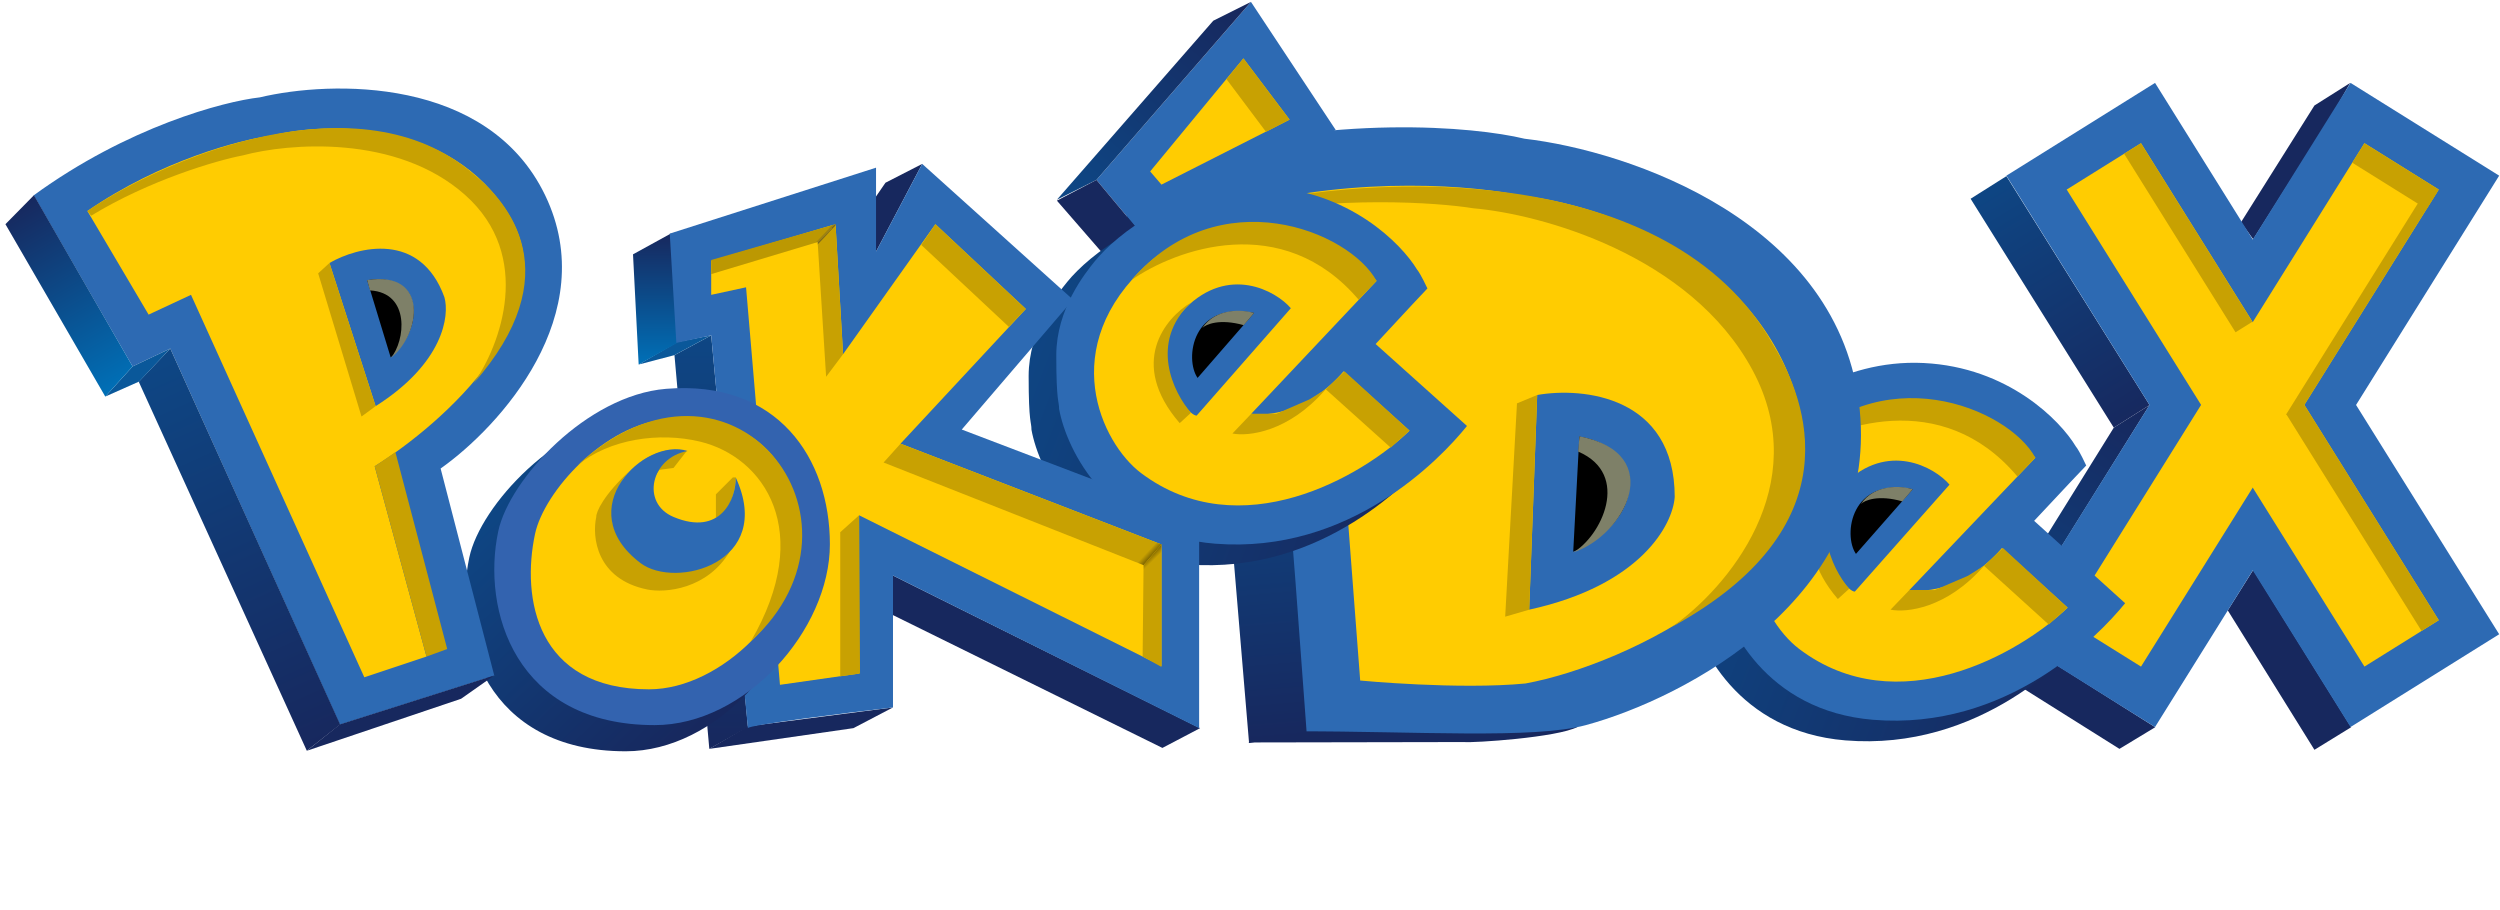 <svg width="1327" height="483" viewBox="0 0 1327 483" fill="none" xmlns="http://www.w3.org/2000/svg">
<path d="M1196 127L1189.5 118L1228.5 56L1247.5 44L1237.5 61.5L1196 127Z" fill="#17285E"/>
<path d="M1182.5 324L1196 302.5L1248 386L1228.5 398L1182.5 324Z" fill="#17285E"/>
<path d="M1125 397.5L1047 348.5L1065.5 336.5L1144 386L1125 397.5Z" fill="#17285E"/>
<path d="M1046 105.5L1065 93.5L1141 215L1122 227L1046 105.5Z" fill="url(#paint0_linear_16_304)"/>
<path d="M1065 337L1141 215L1122 227L1046.5 348.5L1065 337Z" fill="url(#paint1_linear_16_304)"/>
<rect x="1247.66" y="44" width="93" height="344.99" transform="rotate(31.97 1247.66 44)" fill="#2D6AB3"/>
<rect x="1065" y="93.241" width="93" height="344.99" transform="rotate(-31.97 1065 93.241)" fill="#2D6AB3"/>
<rect x="1097" y="100.622" width="46.499" height="298.488" transform="rotate(-31.972 1097 100.622)" fill="#FFCC01"/>
<rect x="1255.04" y="76" width="46.499" height="298.488" transform="rotate(31.97 1255.04 76)" fill="#FFCC01"/>
<path d="M1255.03 76.012L1294.48 100.634L1288.02 110.981L1248.57 86.36L1255.03 76.012Z" fill="#C8A102"/>
<path d="M1127.47 81.601L1136.41 76.02L1195.56 170.794L1186.62 176.375L1127.47 81.601Z" fill="#C8A102"/>
<path d="M1213.56 219.873L1222.68 214.177L1294.48 329.212L1285.36 334.908L1213.56 219.873Z" fill="#C8A102"/>
<path d="M1289.04 98.921L1293.72 101.845L1218.2 222.845L1213.51 219.921L1289.04 98.921Z" fill="#C8A102"/>
<path d="M1064.99 287.393L1113.29 331.118C1098.71 349.05 1050.47 398.826 979.5 392.995C922.721 388.33 900.731 343.127 896.834 321.109C896.855 316.609 895.348 318.102 895.467 292.602C895.581 268.057 910.908 249.174 916.2 242.698C927.598 228.751 961.593 201.41 1006.38 203.618C1051.17 205.827 1078.91 234.124 1087.18 247.996C1087.67 248.498 1089.46 251.206 1092.63 258.021L1084.59 266.484L1064.99 287.393Z" fill="url(#paint2_linear_16_304)"/>
<path d="M1079.72 276.461L1128.02 320.187C1113.43 338.119 1065.2 387.895 994.225 382.064C937.446 377.399 915.457 332.196 911.559 310.178C911.58 305.678 910.073 307.171 910.192 281.671C910.307 257.125 925.633 238.242 930.925 231.767C942.324 217.82 976.318 190.478 1021.11 192.687C1065.9 194.896 1093.63 223.192 1101.9 237.064C1102.4 237.566 1104.19 240.275 1107.36 247.09L1099.32 255.552L1079.72 276.461Z" fill="#2D6AB3"/>
<path d="M1013.55 313.153L1080.37 242.964C1038.6 194.769 979.002 215.46 959.42 232.9C909.713 277.169 933.974 328.482 954.9 344.38C1007.22 384.124 1072.39 346.761 1097.5 322.545L1062.65 290.882C1044.15 312.396 1022.21 314.693 1013.55 313.153Z" fill="#FFCC01"/>
<path d="M1070.83 252.919C1030.65 205.132 973.787 225.633 950.378 241.858C997.129 188.075 1066 216.396 1080.37 242.964L1070.83 252.919Z" fill="#C8A102"/>
<path d="M1003.5 323.606L1013.55 313.153L1026.94 313.215L1044.48 305.694L1053.11 300.337L1063.15 290.884L1097.5 322.544L1087.46 331.498L1053.11 300.337C1033.4 323.046 1011.82 325.312 1003.5 323.606Z" fill="#C8A102"/>
<path d="M1034.81 257.252L984.542 314.018C978.542 313.99 955.701 279.883 978.808 256.99C1001.92 234.098 1026.85 247.881 1034.81 257.252Z" fill="#2D6AB3"/>
<path d="M985.135 294.02C978.182 283.988 982.327 253.007 1015.3 259.661L985.135 294.02Z" fill="black"/>
<path d="M1009.77 266.135C996.983 262.475 989.768 265.542 987.759 267.532C995.009 256.766 1009.14 257.799 1015.3 259.661L1009.77 266.135Z" fill="#7E8068"/>
<path d="M975.524 317.976C948.073 285.848 968.285 261.942 981.822 254.005C959.323 275.1 972.266 301.794 981.549 312.504L975.524 317.976Z" fill="#C8A102"/>
<path d="M777.124 393.88L662.432 394.096L690.307 387.471L758.084 387.042L837.375 385.853C826.566 391.506 781.93 394.401 777.124 393.88Z" fill="#17285E"/>
<path d="M987.133 217.409C997.059 317.067 894.403 370.58 841.834 384.88C814.203 392.397 750.65 388.099 688.842 388.181L691.995 385.291L680.374 229.33L648.896 232.31L622.801 84.802C707.675 60.377 782.451 67.179 809.229 73.633C864.395 80.034 977.207 117.751 987.133 217.409Z" fill="#2D6AB3"/>
<path d="M681.363 228.17L687.586 308.01L687.724 309.784L693.547 388.458L663.005 394.415L649.857 237.575L681.363 228.17Z" fill="url(#paint3_linear_16_304)"/>
<path d="M673.734 199.559L656.985 109.879C722.141 92.867 784.383 98.754 807.359 103.824C850.304 108.31 940.226 138.354 956.354 222.641C971.282 300.654 864.609 352.653 809.782 362.788C774.223 366.23 721.988 361.226 721.988 361.226L715.594 277.334L709.055 196.458L673.734 199.559Z" fill="#FFCC01"/>
<path d="M656.985 109.879L658.447 114.211C708.961 104.026 762.019 107.309 782.109 110.568C817.713 113.649 897.178 135.126 930.199 196.383C963.22 257.639 916.553 312.507 887.388 332.792C984.155 279.87 959.55 213.166 941.176 182.923C886.205 85.107 728.181 91.722 656.985 109.879Z" fill="#C8A102"/>
<path d="M649.685 244.755L621.623 246.699L648.896 232.31L680.374 229.33L649.685 244.755Z" fill="#0A589A"/>
<path d="M595.192 98.026L623.015 84.781L648.895 232.31L621.623 246.699L595.192 98.026Z" fill="url(#paint4_linear_16_304)"/>
<path d="M815.947 209.662L811.704 323.614C871.149 310.602 887.939 278.39 888.94 263.81C888.956 210.323 840.309 205.358 815.947 209.662Z" fill="#2D6AB3"/>
<path d="M864.847 252.762C867.134 274.87 845.946 288.687 835.066 292.832L838.317 231.708C857.739 235.13 864.096 247.169 864.847 252.762Z" fill="black"/>
<path d="M838.363 231.582C885.454 240.82 862.47 284.344 834.894 293.303C849.71 285.018 866.089 251.856 837.689 239.695L838.363 231.582Z" fill="#7E8068"/>
<path d="M815.947 209.662L805.209 214.112L798.953 327.332L811.704 323.614L815.947 209.662Z" fill="#C8A102"/>
<path d="M664.004 1L582.004 95.5L606.004 124.258L709.004 69L664.004 1Z" fill="#2D6AB3"/>
<path d="M660.004 31L610.504 91L616.504 98L684.504 63.5L660.004 31Z" fill="#FFCC01"/>
<path d="M651.004 42L672.004 70L684.504 63.5L660.004 31L651.004 42Z" fill="#C8A102"/>
<path d="M644.004 11L664.004 1L582.004 95.5L561.004 106L644.004 11Z" fill="url(#paint5_linear_16_304)"/>
<path d="M585.766 135L561.004 106.5L582.004 95.5L606.004 124.271L585.766 135Z" fill="#17285E"/>
<path d="M715.504 193.603L764.004 237.103C749.504 255.103 701.504 305.103 630.504 299.603C573.704 295.203 551.504 250.103 547.504 228.103C547.504 223.603 546.004 225.103 546.004 199.603C546.004 175.058 561.242 156.103 566.504 149.603C577.837 135.603 611.704 108.103 656.504 110.103C701.304 112.103 729.17 140.27 737.504 154.103C738.004 154.603 739.804 157.303 743.004 164.103L735.004 172.603L715.504 193.603Z" fill="url(#paint6_linear_16_304)"/>
<path d="M730.178 182.603L778.678 226.103C764.178 244.103 716.178 294.103 645.178 288.603C588.378 284.203 566.178 239.103 562.178 217.103C562.178 212.603 560.678 214.103 560.678 188.603C560.678 164.058 575.916 145.103 581.178 138.603C592.511 124.603 626.378 97.103 671.178 99.103C715.978 101.103 743.845 129.27 752.178 143.103C752.678 143.603 754.478 146.303 757.678 153.103L749.678 161.603L730.178 182.603Z" fill="#2D6AB3"/>
<path d="M664.178 219.603L730.678 149.103C688.678 101.103 629.178 122.073 609.678 139.603C560.178 184.103 584.678 235.303 605.678 251.103C658.178 290.603 723.178 252.937 748.178 228.603L713.178 197.103C694.778 218.703 672.845 221.103 664.178 219.603Z" fill="#FFCC01"/>
<path d="M721.178 159.103C680.778 111.503 624.011 132.27 600.678 148.603C647.178 94.603 716.178 122.603 730.678 149.103L721.178 159.103Z" fill="#C8A102"/>
<path d="M654.178 230.103L664.178 219.603H677.575L695.075 212L703.678 206.603L713.678 197.103L748.178 228.603L738.178 237.603L703.678 206.603C684.078 229.403 662.511 231.77 654.178 230.103Z" fill="#C8A102"/>
<path d="M685.178 163.603L635.178 220.603C629.178 220.603 606.178 186.603 629.178 163.603C652.178 140.603 677.178 154.27 685.178 163.603Z" fill="#2D6AB3"/>
<path d="M635.678 200.603C628.678 190.603 632.678 159.603 665.678 166.103L635.678 200.603Z" fill="black"/>
<path d="M660.178 172.603C647.378 169.003 640.178 172.103 638.178 174.103C645.378 163.303 659.511 164.27 665.678 166.103L660.178 172.603Z" fill="#7E8068"/>
<path d="M626.178 224.603C598.578 192.603 618.678 168.603 632.178 160.603C609.778 181.803 622.845 208.437 632.178 219.103L626.178 224.603Z" fill="#C8A102"/>
<path d="M470.002 97L489.502 87L464.502 134.5V105L470.002 97Z" fill="#17285E"/>
<path d="M376.502 397.5L358.002 188.5L377.502 178L397.002 386L376.502 397.5Z" fill="url(#paint7_linear_16_304)"/>
<path d="M358.002 188.5L339.002 193.5L359.502 181.5L377.502 178L358.002 188.5Z" fill="#0A589A"/>
<path d="M336.002 135L356.002 124L359.502 182L339.002 193.5L336.002 135Z" fill="url(#paint8_linear_16_304)"/>
<path d="M453.002 386.5L376.502 397.5L397.002 385.5L474.002 375.5L453.002 386.5Z" fill="#17285E"/>
<path d="M637.002 386.5L474.002 305.5V326.5L617.002 397L637.002 386.5Z" fill="#17285E"/>
<path d="M397.002 386.5C397.002 388.1 384.002 248.167 377.502 178L359.002 182L355.502 124L465.002 89V133.5L489.502 87L569.579 159.077L510.502 228L636.502 276V309V386.5L474.002 305.5V375.5C448.335 378.5 397.002 384.9 397.002 386.5Z" fill="#2D6AB3"/>
<path d="M377.502 156.5L396.002 152.5L414.002 363.5L456.002 357.5V273.5L616.502 353.5V289L478.002 235.5L544.502 164L496.502 119L447.502 188L443.502 119L377.502 138.5V156.5Z" fill="#FFCC01"/>
<path d="M434.002 128.5L377.502 145.5V138L443.502 119L447.502 188L438.502 200L434.002 128.5Z" fill="url(#paint9_linear_16_304)"/>
<path d="M469.002 245.5L478.002 235.5L616.502 289L607.002 300L469.002 245.5Z" fill="url(#paint10_linear_16_304)"/>
<path d="M535.502 173.5L489.002 130L496.502 119L544.502 164L535.502 173.5Z" fill="#C8A102"/>
<path d="M446.002 282.5V359L456.502 357.5L456.002 273.5L446.002 282.5Z" fill="#C8A102"/>
<path d="M607.002 300L606.502 348.5L616.502 354V289L607.002 300Z" fill="url(#paint11_linear_16_304)"/>
<path d="M425.132 302.782C425.132 348.345 380.181 398.782 332.132 398.782C258.133 398.782 240.132 337.782 249.132 295.782C255.025 268.282 296.132 223.748 338.132 220.282C397.431 215.387 425.132 257.218 425.132 302.782Z" fill="url(#paint12_linear_16_304)"/>
<path d="M440.501 288.891C440.501 334.454 395.55 384.891 347.501 384.891C273.501 384.891 255.501 323.891 264.501 281.891C270.394 254.391 311.501 209.858 353.501 206.391C412.8 201.496 440.501 243.327 440.501 288.891Z" fill="#3363AF"/>
<path d="M424.501 286.391C424.501 323.322 383.343 365.891 344.501 365.891C284.68 365.891 276.725 317.434 284.001 283.391C288.765 261.101 320.549 225.201 354.501 222.391C402.437 218.424 424.501 249.459 424.501 286.391Z" fill="#FFCC01"/>
<path d="M371.501 234.391C349.83 229.194 323.501 233 306.501 247C387.501 172 470.001 275.5 398.501 340.5C432.716 281.846 405.536 242.553 371.501 234.391Z" fill="#C8A102"/>
<path d="M364.501 239.391L357.501 248.391L350.001 249.391C346.13 254.23 345.631 259.682 347.455 264.5C351.287 274.618 365.369 281.936 380.001 274.891V262.391L389.001 253.391H390.501C390.501 259.058 388.401 271.291 380.001 274.891C365.369 281.936 351.287 274.618 347.455 264.5C344.304 264.5 338.801 262 342.001 252C345.201 242 358.334 239.427 364.501 239.391Z" fill="#C8A102"/>
<path d="M364.001 239.391C363.785 239.349 363.54 239.3 363.265 239.249C359.669 239.101 347.774 239.576 338.172 246.563C337.037 247.444 335.878 248.42 334.7 249.5C329.577 254.533 325.662 261.987 325.001 273C323.501 298 368.501 312 387.501 292.5C375.501 312.9 353.001 314.847 343.501 312.891C316.501 307.332 314.168 284.891 316.501 274.391C316.334 271.891 320.3 262.7 334.7 249.5C334.7 249.5 334.7 249.5 334.7 249.5C335.808 248.412 336.972 247.437 338.172 246.563C350.058 237.345 359.45 238.536 363.265 239.249C364.331 239.292 364.668 239.391 364.001 239.391Z" fill="#C8A102"/>
<path d="M340.001 298.891C302.358 270.404 342.001 231.891 365.001 239.391C345.501 242.891 340.001 267.041 357.501 274.391C382.501 284.891 390.834 264.724 390.501 253.391C411.501 298.891 358.501 312.891 340.001 298.891Z" fill="#2D6AB3"/>
<path d="M262.382 358.686L180.382 384.686L90.382 185L70.382 194.5L17.882 103.686C67.882 67.286 118.716 53.852 137.882 51.686C175.716 42.686 258.982 40.486 289.382 103.686C319.782 166.886 265.049 226.686 233.882 248.686L262.382 358.686Z" fill="#2D6AB3"/>
<path d="M78.882 167L46.382 112C85.182 85.2 127.549 74.167 143.882 72C173.216 64.667 239.582 62.9 270.382 114.5C301.182 166.1 235.549 224.667 198.882 247.5L226.382 348.5L193.382 359.5L101.382 156.5L78.882 167Z" fill="#FFCC01"/>
<path d="M46.382 112L48.382 114.5C79.182 95.7 114.882 85.152 128.882 82.486C153.049 75.986 210.482 71.086 246.882 103.486C283.282 135.886 265.716 183.167 251.382 203.5C302.382 145.5 270.216 107.5 250.882 92C191.282 40.8 88.882 83 46.382 112Z" fill="#C8A102"/>
<path d="M237.382 344.5L226.382 348.5L198.882 247.5L209.882 240L237.382 344.5Z" fill="#C8A102"/>
<path d="M90.382 185L180.556 384.567L162.853 398.484L73.651 202.634L90.382 185Z" fill="url(#paint13_linear_16_304)"/>
<path d="M244.741 370.904L162.882 398.5L180.382 384.5L262.382 358.5L244.741 370.904Z" fill="#17285E"/>
<path d="M73.882 202.5L55.882 210.5L70.382 194.5L90.382 185L73.882 202.5Z" fill="#0A589A"/>
<path d="M2.882 119L18.018 103.62L70.382 194.5L55.882 210.5L2.882 119Z" fill="url(#paint14_linear_16_304)"/>
<path d="M174.882 139.587L199.382 215.587C235.382 192.787 238.716 167.57 235.882 157.736C223.082 122.536 189.882 130.921 174.882 139.587Z" fill="#2D6AB3"/>
<path d="M217.382 156.236C224.182 170.236 213.549 184.403 207.382 189.736L194.882 148.736C208.482 146.336 215.549 152.736 217.382 156.236Z" fill="black"/>
<path d="M194.882 148.643C228.082 143.443 223.382 177.587 207.382 190.087C215.147 181.087 217.982 155.343 196.382 154.143L194.882 148.643Z" fill="#7E8068"/>
<path d="M174.882 139.587L168.882 145.087L191.882 221.087L199.382 215.587L174.882 139.587Z" fill="#C8A102"/>
<defs>
<linearGradient id="paint0_linear_16_304" x1="1054.5" y1="98" x2="1133" y2="227" gradientUnits="userSpaceOnUse">
<stop stop-color="#0E4684"/>
<stop offset="1" stop-color="#17285E"/>
</linearGradient>
<linearGradient id="paint1_linear_16_304" x1="1054" y1="347" x2="1137" y2="215" gradientUnits="userSpaceOnUse">
<stop stop-color="#0E4684"/>
<stop offset="1" stop-color="#17285E"/>
</linearGradient>
<linearGradient id="paint2_linear_16_304" x1="878.942" y1="297.922" x2="1099.55" y2="383.451" gradientUnits="userSpaceOnUse">
<stop stop-color="#0E4684"/>
<stop offset="1" stop-color="#17285E"/>
</linearGradient>
<linearGradient id="paint3_linear_16_304" x1="676.928" y1="392.481" x2="663.481" y2="232.983" gradientUnits="userSpaceOnUse">
<stop stop-color="#17285E"/>
<stop offset="1" stop-color="#0E4684"/>
<stop offset="1" stop-color="#0E4684"/>
</linearGradient>
<linearGradient id="paint4_linear_16_304" x1="608.418" y1="87.336" x2="635.88" y2="244.203" gradientUnits="userSpaceOnUse">
<stop stop-color="#17285E"/>
<stop offset="1" stop-color="#0070B7"/>
</linearGradient>
<linearGradient id="paint5_linear_16_304" x1="570.504" y1="101.5" x2="656.504" y2="4.5" gradientUnits="userSpaceOnUse">
<stop stop-color="#0E4684"/>
<stop offset="1" stop-color="#17285E"/>
</linearGradient>
<linearGradient id="paint6_linear_16_304" x1="529.504" y1="205" x2="750.504" y2="289.5" gradientUnits="userSpaceOnUse">
<stop stop-color="#0E4684"/>
<stop offset="1" stop-color="#17285E"/>
</linearGradient>
<linearGradient id="paint7_linear_16_304" x1="377.502" y1="178" x2="377.502" y2="397.5" gradientUnits="userSpaceOnUse">
<stop stop-color="#0E4684"/>
<stop offset="1" stop-color="#17285E"/>
</linearGradient>
<linearGradient id="paint8_linear_16_304" x1="347.752" y1="124" x2="347.752" y2="193.5" gradientUnits="userSpaceOnUse">
<stop stop-color="#17285E"/>
<stop offset="1" stop-color="#0070B7"/>
</linearGradient>
<linearGradient id="paint9_linear_16_304" x1="444.502" y1="139.5" x2="428.502" y2="124.5" gradientUnits="userSpaceOnUse">
<stop offset="0.641" stop-color="#C8A102"/>
<stop offset="0.672" stop-color="#303030" stop-opacity="0.65"/>
<stop offset="0.672" stop-color="#3D392C" stop-opacity="0.682"/>
<stop offset="0.672" stop-color="#484228" stop-opacity="0.53"/>
<stop offset="0.729" stop-color="#BC9802"/>
</linearGradient>
<linearGradient id="paint10_linear_16_304" x1="616.002" y1="298" x2="601.502" y2="284.5" gradientUnits="userSpaceOnUse">
<stop/>
<stop offset="0.432" stop-color="#C8A102"/>
</linearGradient>
<linearGradient id="paint11_linear_16_304" x1="606.002" y1="291.5" x2="634.002" y2="320.5" gradientUnits="userSpaceOnUse">
<stop/>
<stop offset="0"/>
<stop offset="0.214" stop-color="#C8A102"/>
</linearGradient>
<linearGradient id="paint12_linear_16_304" x1="254.001" y1="276" x2="364.501" y2="392" gradientUnits="userSpaceOnUse">
<stop stop-color="#0E4684"/>
<stop offset="1" stop-color="#17285E"/>
<stop offset="1" stop-color="#17285E"/>
</linearGradient>
<linearGradient id="paint13_linear_16_304" x1="171.382" y1="393.5" x2="81.382" y2="194" gradientUnits="userSpaceOnUse">
<stop stop-color="#17285E"/>
<stop offset="1" stop-color="#0E4684"/>
<stop offset="1" stop-color="#0E4684"/>
</linearGradient>
<linearGradient id="paint14_linear_16_304" x1="9.025" y1="108.798" x2="64.666" y2="205.443" gradientUnits="userSpaceOnUse">
<stop stop-color="#17285E"/>
<stop offset="1" stop-color="#0070B7"/>
</linearGradient>
</defs>
</svg>

